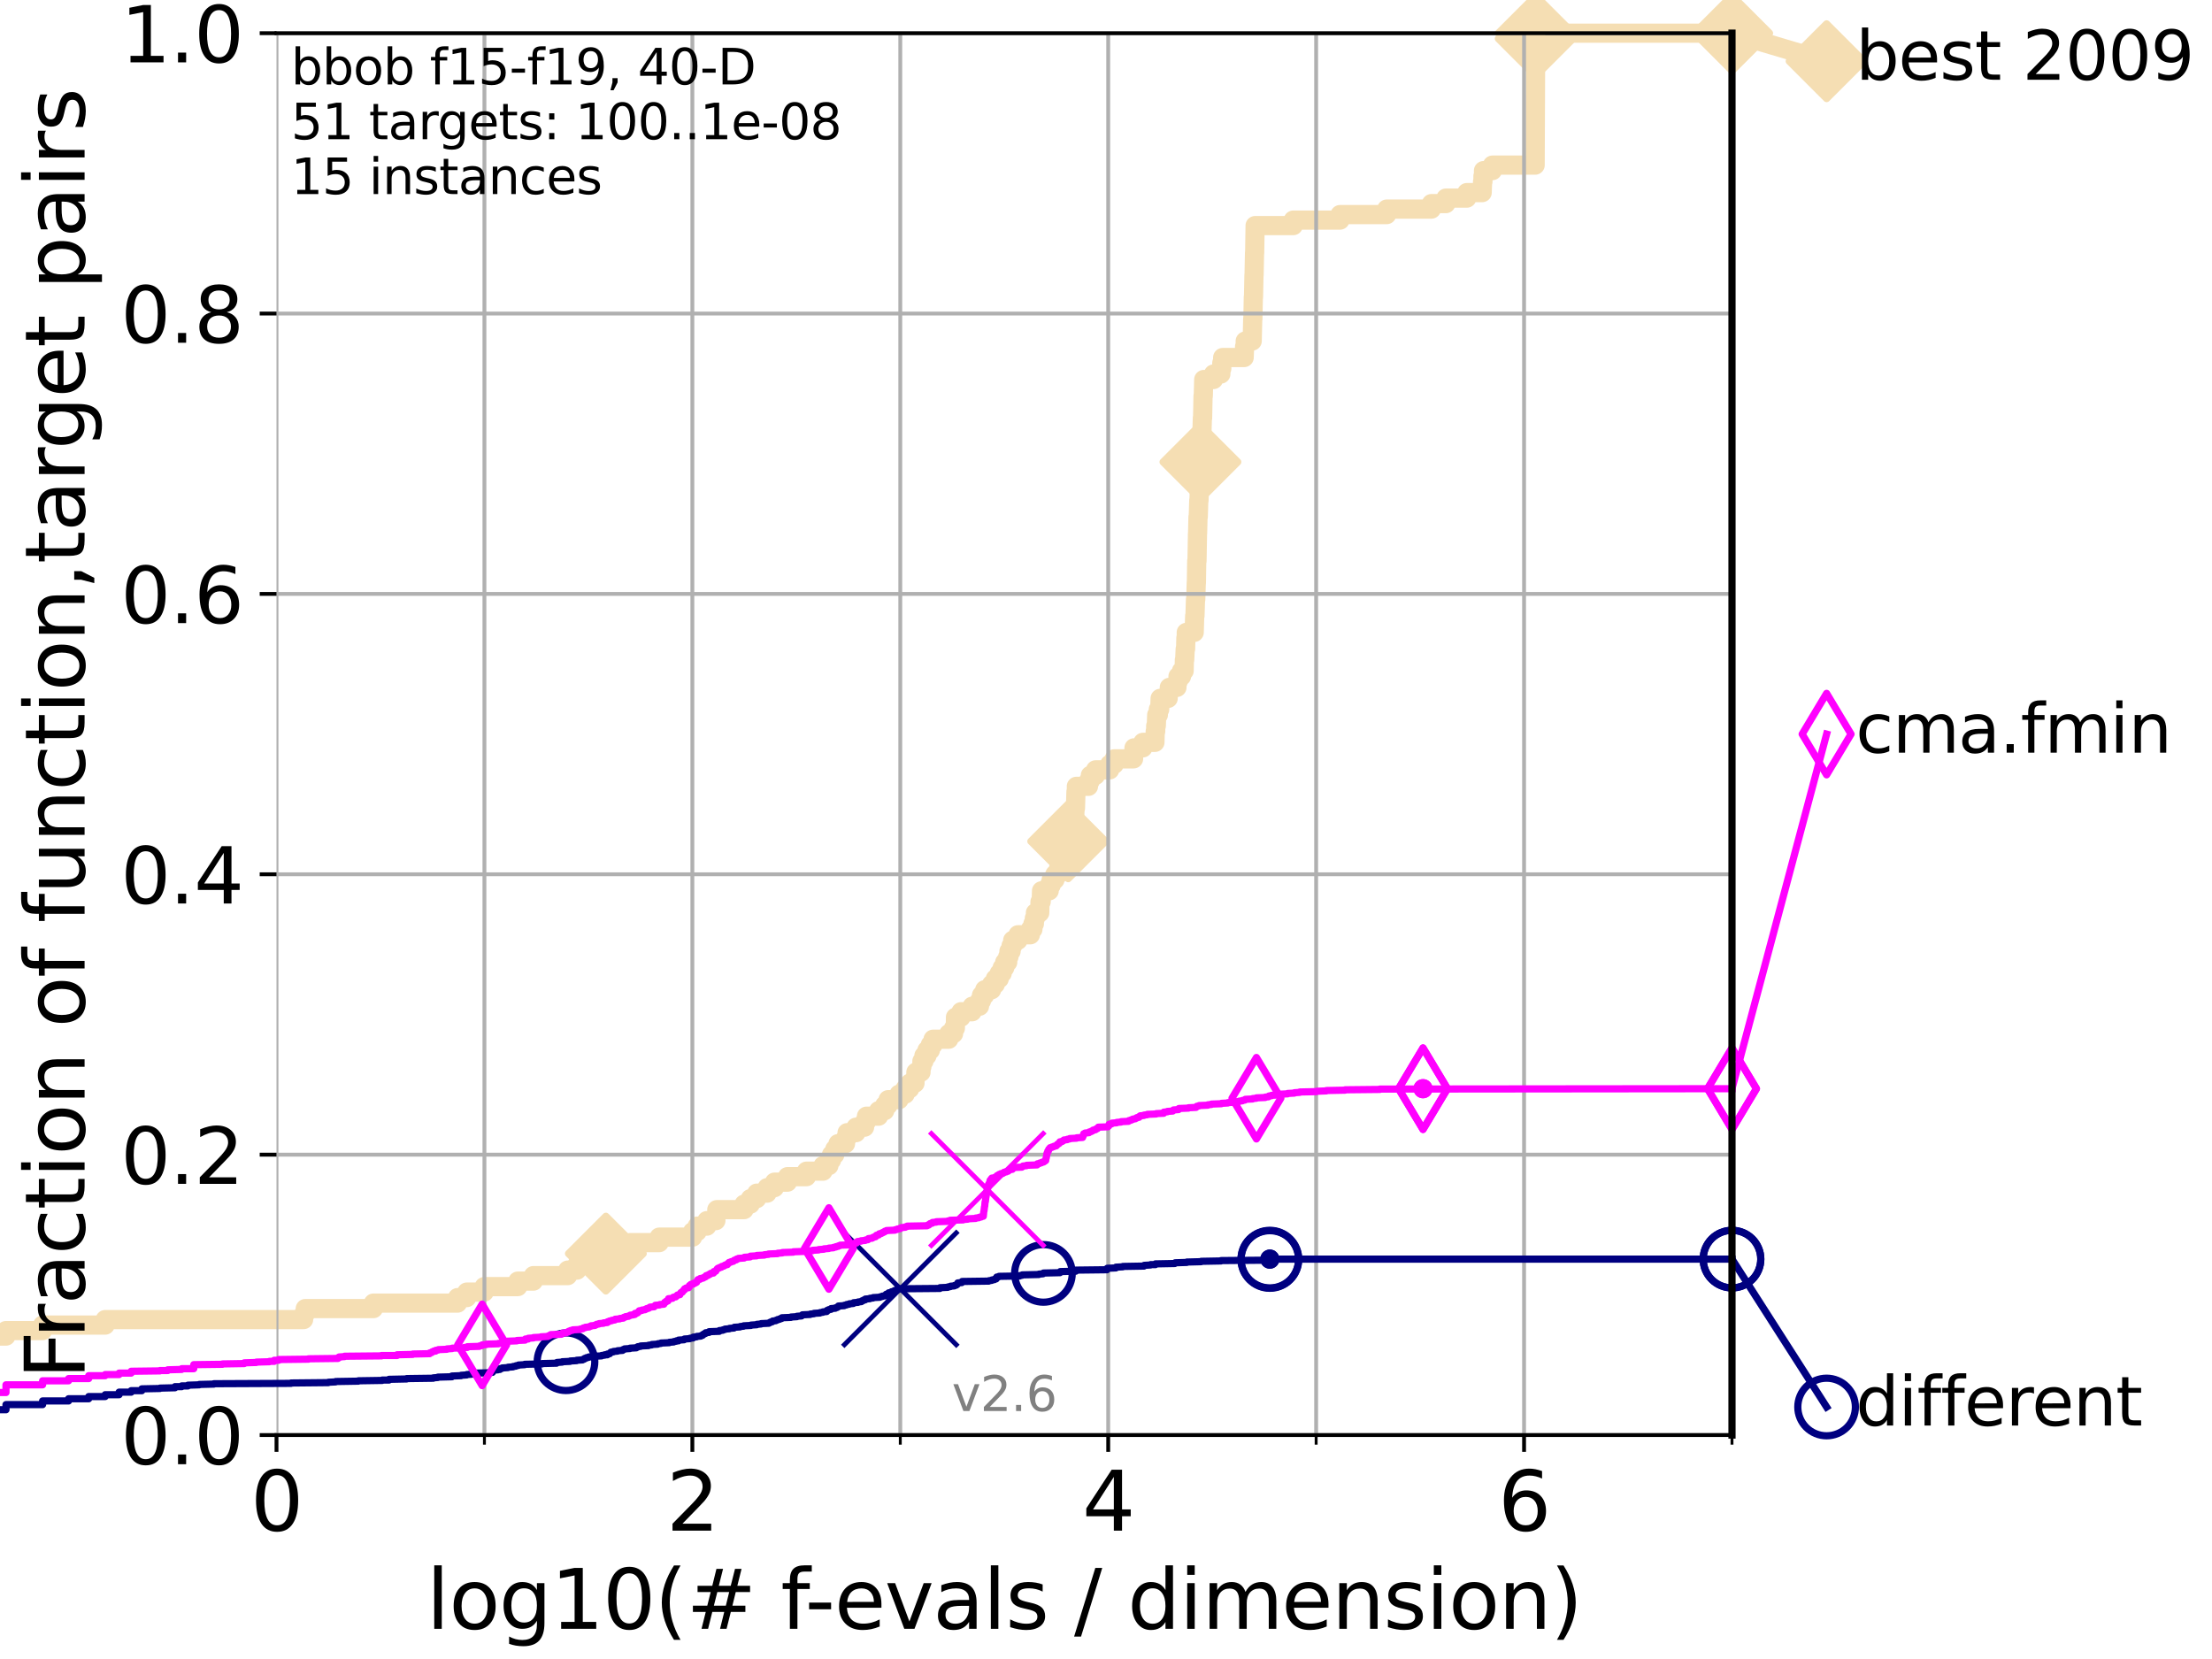<?xml version="1.0" encoding="utf-8" standalone="no"?>
<!DOCTYPE svg PUBLIC "-//W3C//DTD SVG 1.1//EN"
  "http://www.w3.org/Graphics/SVG/1.1/DTD/svg11.dtd">
<svg height="345.6pt" version="1.1" viewBox="0 0 460.8 345.6" width="460.8pt" xmlns="http://www.w3.org/2000/svg" xmlns:xlink="http://www.w3.org/1999/xlink">
 <defs>
  <style type="text/css">*{stroke-linecap:butt;stroke-linejoin:round;}</style>
 </defs>
 <g id="figure_1">
  <g id="patch_1">
   <path d="M 0 345.6 
L 460.8 345.6 
L 460.8 0 
L 0 0 
z
" style="fill:#ffffff;"/>
  </g>
  <g id="axes_1">
   <g id="patch_2">
    <path d="M 57.6 298.944 
L 360.806 298.944 
L 360.806 6.912 
L 57.6 6.912 
z
" style="fill:#ffffff;"/>
   </g>
   <g id="line2d_1">
    <path d="M -1 278.33 
L 1.246 278.33 
L 1.246 277.185 
L 8.873 277.185 
L 8.873 276.04 
L 21.912 276.04 
L 21.912 274.894 
L 63.245 274.894 
L 63.245 273.749 
L 63.591 273.749 
L 63.591 272.604 
L 77.79 272.604 
L 77.79 271.459 
L 95.314 271.459 
L 95.314 270.313 
L 97.239 270.313 
L 97.239 269.168 
L 100.868 269.168 
L 100.868 268.023 
L 107.872 268.023 
L 107.872 266.878 
L 111.117 266.878 
L 111.117 265.733 
L 118.265 265.733 
L 118.265 264.587 
L 120.2 264.587 
L 120.2 263.442 
L 125.038 263.442 
L 125.038 262.297 
L 126.213 262.297 
L 126.213 261.152 
L 131.116 261.152 
L 131.116 260.006 
L 131.248 260.006 
L 131.248 258.861 
L 137.325 258.861 
L 137.325 257.716 
L 144.277 257.716 
L 144.277 256.571 
L 145.238 256.571 
L 145.238 255.426 
L 147.248 255.426 
L 147.248 254.28 
L 149.133 254.28 
L 149.133 253.135 
L 149.324 253.135 
L 149.324 251.99 
L 155.001 251.99 
L 155.001 250.845 
L 156.312 250.845 
L 156.312 249.699 
L 157.642 249.699 
L 157.642 248.554 
L 159.8 248.554 
L 159.8 247.409 
L 161.343 247.409 
L 161.343 246.264 
L 164.044 246.264 
L 164.044 245.118 
L 168.008 245.118 
L 168.008 243.973 
L 171.447 243.973 
L 171.447 242.828 
L 172.672 242.828 
L 172.672 241.683 
L 173.216 241.683 
L 173.216 240.538 
L 173.906 240.538 
L 173.906 239.392 
L 174.572 239.392 
L 174.572 238.247 
L 176.134 238.247 
L 176.134 237.102 
L 176.464 237.102 
L 176.464 235.957 
L 178.319 235.957 
L 178.319 234.811 
L 180.108 234.811 
L 180.108 233.666 
L 180.506 233.666 
L 180.506 232.521 
L 183.024 232.521 
L 183.024 231.376 
L 184.303 231.376 
L 184.303 230.231 
L 185.006 230.231 
L 185.006 229.085 
L 187.285 229.085 
L 187.285 227.94 
L 188.555 227.94 
L 188.555 226.795 
L 189.518 226.795 
L 189.518 225.65 
L 190.607 225.65 
L 190.607 224.504 
L 190.797 224.504 
L 190.797 223.359 
L 191.866 223.359 
L 191.866 222.214 
L 192.047 222.214 
L 192.047 221.069 
L 192.466 221.069 
L 192.466 219.924 
L 193.108 219.924 
L 193.108 218.778 
L 193.81 218.778 
L 193.81 217.633 
L 194.381 217.633 
L 194.381 216.488 
L 197.646 216.488 
L 197.646 215.343 
L 198.635 215.343 
L 198.635 214.197 
L 199.02 214.197 
L 199.045 211.907 
L 200.197 211.907 
L 200.197 210.762 
L 202.516 210.762 
L 202.516 209.617 
L 204.047 209.617 
L 204.047 208.471 
L 204.467 208.471 
L 204.467 207.326 
L 205.135 207.326 
L 205.135 206.181 
L 206.574 206.181 
L 206.574 205.036 
L 207.349 205.036 
L 207.349 203.89 
L 208.161 203.89 
L 208.161 202.745 
L 208.778 202.745 
L 208.778 201.6 
L 209.304 201.6 
L 209.304 200.455 
L 209.924 200.455 
L 209.924 199.31 
L 210.179 199.31 
L 210.179 198.164 
L 210.63 198.164 
L 210.63 197.019 
L 210.967 197.019 
L 210.967 195.874 
L 212.065 195.874 
L 212.065 194.729 
L 214.646 194.729 
L 214.646 193.583 
L 215.177 193.583 
L 215.177 192.438 
L 215.478 192.438 
L 215.478 191.293 
L 215.696 191.293 
L 215.696 190.148 
L 216.598 190.148 
L 216.652 187.857 
L 216.895 187.857 
L 216.971 185.567 
L 218.568 185.567 
L 218.568 184.422 
L 218.979 184.422 
L 218.979 183.276 
L 219.759 183.276 
L 219.759 182.131 
L 220.479 182.131 
L 220.479 180.986 
L 220.925 180.986 
L 220.925 179.841 
L 221.106 179.841 
L 221.106 178.696 
L 221.343 178.696 
L 221.343 177.55 
L 222.186 177.55 
L 222.21 175.26 
L 222.529 175.26 
L 222.529 174.115 
L 223.024 174.115 
L 223.024 172.969 
L 223.149 172.969 
L 223.149 171.824 
L 223.348 171.824 
L 223.348 170.679 
L 223.859 170.679 
L 223.957 168.389 
L 224.036 168.389 
L 224.14 164.953 
L 224.227 164.953 
L 224.227 163.808 
L 226.749 163.808 
L 226.749 162.662 
L 227.139 162.662 
L 227.139 161.517 
L 228.229 161.517 
L 228.229 160.372 
L 231.167 160.372 
L 231.167 159.227 
L 232.116 159.227 
L 232.116 158.082 
L 236.144 158.082 
L 236.235 155.791 
L 238.082 155.791 
L 238.082 154.646 
L 240.593 154.646 
L 240.653 152.355 
L 240.754 152.355 
L 240.754 151.21 
L 240.878 151.21 
L 240.966 148.92 
L 241.305 148.92 
L 241.305 147.774 
L 241.588 147.774 
L 241.677 145.484 
L 243.353 145.484 
L 243.353 144.339 
L 243.588 144.339 
L 243.588 143.194 
L 245.18 143.194 
L 245.18 142.048 
L 245.401 142.048 
L 245.401 140.903 
L 246.13 140.903 
L 246.13 139.758 
L 246.676 139.758 
L 246.727 137.467 
L 246.793 137.467 
L 246.9 135.177 
L 246.98 135.177 
L 247.043 132.887 
L 247.122 132.887 
L 247.122 131.741 
L 248.773 131.741 
L 248.876 128.306 
L 248.935 128.306 
L 249.042 124.87 
L 249.097 124.87 
L 249.201 121.434 
L 249.227 121.434 
L 249.3 116.853 
L 249.359 116.853 
L 249.46 111.127 
L 249.48 111.127 
L 249.563 107.692 
L 249.618 107.692 
L 249.726 104.256 
L 249.774 104.256 
L 249.877 100.82 
L 249.932 100.82 
L 250.023 97.385 
L 250.07 97.385 
L 250.173 93.949 
L 250.227 93.949 
L 250.327 90.513 
L 250.375 90.513 
L 250.475 87.078 
L 250.523 87.078 
L 250.615 82.497 
L 250.665 82.497 
L 250.759 79.061 
L 252.795 79.061 
L 252.795 77.916 
L 254.323 77.916 
L 254.323 76.771 
L 254.519 76.771 
L 254.519 75.625 
L 254.707 75.625 
L 254.707 74.48 
L 259.182 74.48 
L 259.272 72.19 
L 259.401 72.19 
L 259.401 71.045 
L 260.854 71.045 
L 260.963 66.464 
L 260.996 66.464 
L 261.092 61.883 
L 261.127 61.883 
L 261.222 57.302 
L 261.246 57.302 
L 261.339 52.721 
L 261.367 52.721 
L 261.464 46.995 
L 269.415 46.995 
L 269.415 45.85 
L 279.15 45.85 
L 279.15 44.704 
L 288.874 44.704 
L 288.874 43.559 
L 298.187 43.559 
L 298.187 42.414 
L 301.208 42.414 
L 301.208 41.269 
L 305.566 41.269 
L 305.566 40.123 
L 308.765 40.123 
L 308.844 37.833 
L 308.925 37.833 
L 308.925 36.688 
L 309.04 36.688 
L 309.04 35.543 
L 310.897 35.543 
L 310.897 34.397 
L 319.799 34.397 
L 319.91 8.057 
L 319.914 8.057 
L 319.914 6.912 
L 360.806 6.912 
L 360.806 6.912 
" style="fill:none;stroke:#f5deb3;stroke-linecap:square;stroke-width:4;"/>
   </g>
   <g id="line2d_2">
    <defs>
     <path d="M -0 7.778 
L 7.778 0 
L 0 -7.778 
L -7.778 -0 
z
" id="m26d75c334f" style="stroke:#f5deb3;stroke-linejoin:miter;stroke-width:1.5;"/>
    </defs>
    <g>
     <use style="fill:#f5deb3;stroke:#f5deb3;stroke-linejoin:miter;stroke-width:1.5;" x="126.213" xlink:href="#m26d75c334f" y="261.152"/>
     <use style="fill:#f5deb3;stroke:#f5deb3;stroke-linejoin:miter;stroke-width:1.5;" x="222.529" xlink:href="#m26d75c334f" y="175.26"/>
     <use style="fill:#f5deb3;stroke:#f5deb3;stroke-linejoin:miter;stroke-width:1.5;" x="250.07" xlink:href="#m26d75c334f" y="96.239"/>
     <use style="fill:#f5deb3;stroke:#f5deb3;stroke-linejoin:miter;stroke-width:1.5;" x="319.914" xlink:href="#m26d75c334f" y="8.057"/>
     <use style="fill:#f5deb3;stroke:#f5deb3;stroke-linejoin:miter;stroke-width:1.5;" x="319.914" xlink:href="#m26d75c334f" y="6.912"/>
     <use style="fill:#f5deb3;stroke:#f5deb3;stroke-linejoin:miter;stroke-width:1.5;" x="360.806" xlink:href="#m26d75c334f" y="6.912"/>
    </g>
   </g>
   <g id="line2d_3">
    <path style="fill:none;stroke:#f5deb3;stroke-linecap:square;stroke-width:4;"/>
    <g/>
   </g>
   <g id="line2d_4">
    <path d="M 360.806 6.912 
L 380.515 12.753 
" style="fill:none;stroke:#f5deb3;stroke-linecap:square;stroke-width:4;"/>
    <g>
     <use style="fill:#f5deb3;stroke:#f5deb3;stroke-linejoin:miter;stroke-width:1.5;" x="360.806" xlink:href="#m26d75c334f" y="6.912"/>
     <use style="fill:#f5deb3;stroke:#f5deb3;stroke-linejoin:miter;stroke-width:1.5;" x="380.515" xlink:href="#m26d75c334f" y="12.753"/>
    </g>
   </g>
   <g id="matplotlib.axis_1">
    <g id="xtick_1">
     <g id="line2d_5">
      <path clip-path="url(#p79a9eab552)" d="M 57.6 298.944 
L 57.6 6.912 
" style="fill:none;stroke:#b0b0b0;stroke-linecap:square;stroke-width:0.8;"/>
     </g>
     <g id="line2d_6">
      <defs>
       <path d="M 0 0 
L 0 3.5 
" id="maaa3150bda" style="stroke:#000000;stroke-width:0.8;"/>
      </defs>
      <g>
       <use style="stroke:#000000;stroke-width:0.8;" x="57.6" xlink:href="#maaa3150bda" y="298.944"/>
      </g>
     </g>
     <g id="text_1">
      <!-- 0 -->
      <g transform="translate(52.192 318.861)scale(0.17 -0.17)">
       <defs>
        <path d="M 2034 4250 
Q 1547 4250 1301 3770 
Q 1056 3291 1056 2328 
Q 1056 1369 1301 889 
Q 1547 409 2034 409 
Q 2525 409 2770 889 
Q 3016 1369 3016 2328 
Q 3016 3291 2770 3770 
Q 2525 4250 2034 4250 
z
M 2034 4750 
Q 2819 4750 3233 4129 
Q 3647 3509 3647 2328 
Q 3647 1150 3233 529 
Q 2819 -91 2034 -91 
Q 1250 -91 836 529 
Q 422 1150 422 2328 
Q 422 3509 836 4129 
Q 1250 4750 2034 4750 
z
" id="DejaVuSans-30" transform="scale(0.016)"/>
       </defs>
       <use xlink:href="#DejaVuSans-30"/>
      </g>
     </g>
    </g>
    <g id="xtick_2">
     <g id="line2d_7">
      <path clip-path="url(#p79a9eab552)" d="M 144.23 298.944 
L 144.23 6.912 
" style="fill:none;stroke:#b0b0b0;stroke-linecap:square;stroke-width:0.8;"/>
     </g>
     <g id="line2d_8">
      <g>
       <use style="stroke:#000000;stroke-width:0.8;" x="144.23" xlink:href="#maaa3150bda" y="298.944"/>
      </g>
     </g>
     <g id="text_2">
      <!-- 2 -->
      <g transform="translate(138.822 318.861)scale(0.17 -0.17)">
       <defs>
        <path d="M 1228 531 
L 3431 531 
L 3431 0 
L 469 0 
L 469 531 
Q 828 903 1448 1529 
Q 2069 2156 2228 2338 
Q 2531 2678 2651 2914 
Q 2772 3150 2772 3378 
Q 2772 3750 2511 3984 
Q 2250 4219 1831 4219 
Q 1534 4219 1204 4116 
Q 875 4013 500 3803 
L 500 4441 
Q 881 4594 1212 4672 
Q 1544 4750 1819 4750 
Q 2544 4750 2975 4387 
Q 3406 4025 3406 3419 
Q 3406 3131 3298 2873 
Q 3191 2616 2906 2266 
Q 2828 2175 2409 1742 
Q 1991 1309 1228 531 
z
" id="DejaVuSans-32" transform="scale(0.016)"/>
       </defs>
       <use xlink:href="#DejaVuSans-32"/>
      </g>
     </g>
    </g>
    <g id="xtick_3">
     <g id="line2d_9">
      <path clip-path="url(#p79a9eab552)" d="M 230.861 298.944 
L 230.861 6.912 
" style="fill:none;stroke:#b0b0b0;stroke-linecap:square;stroke-width:0.8;"/>
     </g>
     <g id="line2d_10">
      <g>
       <use style="stroke:#000000;stroke-width:0.8;" x="230.861" xlink:href="#maaa3150bda" y="298.944"/>
      </g>
     </g>
     <g id="text_3">
      <!-- 4 -->
      <g transform="translate(225.453 318.861)scale(0.17 -0.17)">
       <defs>
        <path d="M 2419 4116 
L 825 1625 
L 2419 1625 
L 2419 4116 
z
M 2253 4666 
L 3047 4666 
L 3047 1625 
L 3713 1625 
L 3713 1100 
L 3047 1100 
L 3047 0 
L 2419 0 
L 2419 1100 
L 313 1100 
L 313 1709 
L 2253 4666 
z
" id="DejaVuSans-34" transform="scale(0.016)"/>
       </defs>
       <use xlink:href="#DejaVuSans-34"/>
      </g>
     </g>
    </g>
    <g id="xtick_4">
     <g id="line2d_11">
      <path clip-path="url(#p79a9eab552)" d="M 317.491 298.944 
L 317.491 6.912 
" style="fill:none;stroke:#b0b0b0;stroke-linecap:square;stroke-width:0.8;"/>
     </g>
     <g id="line2d_12">
      <g>
       <use style="stroke:#000000;stroke-width:0.8;" x="317.491" xlink:href="#maaa3150bda" y="298.944"/>
      </g>
     </g>
     <g id="text_4">
      <!-- 6 -->
      <g transform="translate(312.083 318.861)scale(0.17 -0.17)">
       <defs>
        <path d="M 2113 2584 
Q 1688 2584 1439 2293 
Q 1191 2003 1191 1497 
Q 1191 994 1439 701 
Q 1688 409 2113 409 
Q 2538 409 2786 701 
Q 3034 994 3034 1497 
Q 3034 2003 2786 2293 
Q 2538 2584 2113 2584 
z
M 3366 4563 
L 3366 3988 
Q 3128 4100 2886 4159 
Q 2644 4219 2406 4219 
Q 1781 4219 1451 3797 
Q 1122 3375 1075 2522 
Q 1259 2794 1537 2939 
Q 1816 3084 2150 3084 
Q 2853 3084 3261 2657 
Q 3669 2231 3669 1497 
Q 3669 778 3244 343 
Q 2819 -91 2113 -91 
Q 1303 -91 875 529 
Q 447 1150 447 2328 
Q 447 3434 972 4092 
Q 1497 4750 2381 4750 
Q 2619 4750 2861 4703 
Q 3103 4656 3366 4563 
z
" id="DejaVuSans-36" transform="scale(0.016)"/>
       </defs>
       <use xlink:href="#DejaVuSans-36"/>
      </g>
     </g>
    </g>
    <g id="xtick_5">
     <g id="line2d_13">
      <path clip-path="url(#p79a9eab552)" d="M 100.915 298.944 
L 100.915 6.912 
" style="fill:none;stroke:#b0b0b0;stroke-linecap:square;stroke-width:0.8;"/>
     </g>
     <g id="line2d_14">
      <defs>
       <path d="M 0 0 
L 0 2 
" id="mc51fa78cc6" style="stroke:#000000;stroke-width:0.6;"/>
      </defs>
      <g>
       <use style="stroke:#000000;stroke-width:0.6;" x="100.915" xlink:href="#mc51fa78cc6" y="298.944"/>
      </g>
     </g>
    </g>
    <g id="xtick_6">
     <g id="line2d_15">
      <path clip-path="url(#p79a9eab552)" d="M 187.546 298.944 
L 187.546 6.912 
" style="fill:none;stroke:#b0b0b0;stroke-linecap:square;stroke-width:0.8;"/>
     </g>
     <g id="line2d_16">
      <g>
       <use style="stroke:#000000;stroke-width:0.6;" x="187.546" xlink:href="#mc51fa78cc6" y="298.944"/>
      </g>
     </g>
    </g>
    <g id="xtick_7">
     <g id="line2d_17">
      <path clip-path="url(#p79a9eab552)" d="M 274.176 298.944 
L 274.176 6.912 
" style="fill:none;stroke:#b0b0b0;stroke-linecap:square;stroke-width:0.8;"/>
     </g>
     <g id="line2d_18">
      <g>
       <use style="stroke:#000000;stroke-width:0.6;" x="274.176" xlink:href="#mc51fa78cc6" y="298.944"/>
      </g>
     </g>
    </g>
    <g id="xtick_8">
     <g id="line2d_19">
      <path clip-path="url(#p79a9eab552)" d="M 360.806 298.944 
L 360.806 6.912 
" style="fill:none;stroke:#b0b0b0;stroke-linecap:square;stroke-width:0.8;"/>
     </g>
     <g id="line2d_20">
      <g>
       <use style="stroke:#000000;stroke-width:0.6;" x="360.806" xlink:href="#mc51fa78cc6" y="298.944"/>
      </g>
     </g>
    </g>
    <g id="text_5">
     <!-- log10(# f-evals / dimension) -->
     <g transform="translate(88.823 339.314)scale(0.17 -0.17)">
      <defs>
       <path d="M 603 4863 
L 1178 4863 
L 1178 0 
L 603 0 
L 603 4863 
z
" id="DejaVuSans-6c" transform="scale(0.016)"/>
       <path d="M 1959 3097 
Q 1497 3097 1228 2736 
Q 959 2375 959 1747 
Q 959 1119 1226 758 
Q 1494 397 1959 397 
Q 2419 397 2687 759 
Q 2956 1122 2956 1747 
Q 2956 2369 2687 2733 
Q 2419 3097 1959 3097 
z
M 1959 3584 
Q 2709 3584 3137 3096 
Q 3566 2609 3566 1747 
Q 3566 888 3137 398 
Q 2709 -91 1959 -91 
Q 1206 -91 779 398 
Q 353 888 353 1747 
Q 353 2609 779 3096 
Q 1206 3584 1959 3584 
z
" id="DejaVuSans-6f" transform="scale(0.016)"/>
       <path d="M 2906 1791 
Q 2906 2416 2648 2759 
Q 2391 3103 1925 3103 
Q 1463 3103 1205 2759 
Q 947 2416 947 1791 
Q 947 1169 1205 825 
Q 1463 481 1925 481 
Q 2391 481 2648 825 
Q 2906 1169 2906 1791 
z
M 3481 434 
Q 3481 -459 3084 -895 
Q 2688 -1331 1869 -1331 
Q 1566 -1331 1297 -1286 
Q 1028 -1241 775 -1147 
L 775 -588 
Q 1028 -725 1275 -790 
Q 1522 -856 1778 -856 
Q 2344 -856 2625 -561 
Q 2906 -266 2906 331 
L 2906 616 
Q 2728 306 2450 153 
Q 2172 0 1784 0 
Q 1141 0 747 490 
Q 353 981 353 1791 
Q 353 2603 747 3093 
Q 1141 3584 1784 3584 
Q 2172 3584 2450 3431 
Q 2728 3278 2906 2969 
L 2906 3500 
L 3481 3500 
L 3481 434 
z
" id="DejaVuSans-67" transform="scale(0.016)"/>
       <path d="M 794 531 
L 1825 531 
L 1825 4091 
L 703 3866 
L 703 4441 
L 1819 4666 
L 2450 4666 
L 2450 531 
L 3481 531 
L 3481 0 
L 794 0 
L 794 531 
z
" id="DejaVuSans-31" transform="scale(0.016)"/>
       <path d="M 1984 4856 
Q 1566 4138 1362 3434 
Q 1159 2731 1159 2009 
Q 1159 1288 1364 580 
Q 1569 -128 1984 -844 
L 1484 -844 
Q 1016 -109 783 600 
Q 550 1309 550 2009 
Q 550 2706 781 3412 
Q 1013 4119 1484 4856 
L 1984 4856 
z
" id="DejaVuSans-28" transform="scale(0.016)"/>
       <path d="M 3272 2816 
L 2363 2816 
L 2100 1772 
L 3016 1772 
L 3272 2816 
z
M 2803 4594 
L 2478 3297 
L 3391 3297 
L 3719 4594 
L 4219 4594 
L 3897 3297 
L 4872 3297 
L 4872 2816 
L 3775 2816 
L 3519 1772 
L 4513 1772 
L 4513 1294 
L 3397 1294 
L 3072 0 
L 2572 0 
L 2894 1294 
L 1978 1294 
L 1656 0 
L 1153 0 
L 1478 1294 
L 494 1294 
L 494 1772 
L 1594 1772 
L 1856 2816 
L 850 2816 
L 850 3297 
L 1978 3297 
L 2297 4594 
L 2803 4594 
z
" id="DejaVuSans-23" transform="scale(0.016)"/>
       <path id="DejaVuSans-20" transform="scale(0.016)"/>
       <path d="M 2375 4863 
L 2375 4384 
L 1825 4384 
Q 1516 4384 1395 4259 
Q 1275 4134 1275 3809 
L 1275 3500 
L 2222 3500 
L 2222 3053 
L 1275 3053 
L 1275 0 
L 697 0 
L 697 3053 
L 147 3053 
L 147 3500 
L 697 3500 
L 697 3744 
Q 697 4328 969 4595 
Q 1241 4863 1831 4863 
L 2375 4863 
z
" id="DejaVuSans-66" transform="scale(0.016)"/>
       <path d="M 313 2009 
L 1997 2009 
L 1997 1497 
L 313 1497 
L 313 2009 
z
" id="DejaVuSans-2d" transform="scale(0.016)"/>
       <path d="M 3597 1894 
L 3597 1613 
L 953 1613 
Q 991 1019 1311 708 
Q 1631 397 2203 397 
Q 2534 397 2845 478 
Q 3156 559 3463 722 
L 3463 178 
Q 3153 47 2828 -22 
Q 2503 -91 2169 -91 
Q 1331 -91 842 396 
Q 353 884 353 1716 
Q 353 2575 817 3079 
Q 1281 3584 2069 3584 
Q 2775 3584 3186 3129 
Q 3597 2675 3597 1894 
z
M 3022 2063 
Q 3016 2534 2758 2815 
Q 2500 3097 2075 3097 
Q 1594 3097 1305 2825 
Q 1016 2553 972 2059 
L 3022 2063 
z
" id="DejaVuSans-65" transform="scale(0.016)"/>
       <path d="M 191 3500 
L 800 3500 
L 1894 563 
L 2988 3500 
L 3597 3500 
L 2284 0 
L 1503 0 
L 191 3500 
z
" id="DejaVuSans-76" transform="scale(0.016)"/>
       <path d="M 2194 1759 
Q 1497 1759 1228 1600 
Q 959 1441 959 1056 
Q 959 750 1161 570 
Q 1363 391 1709 391 
Q 2188 391 2477 730 
Q 2766 1069 2766 1631 
L 2766 1759 
L 2194 1759 
z
M 3341 1997 
L 3341 0 
L 2766 0 
L 2766 531 
Q 2569 213 2275 61 
Q 1981 -91 1556 -91 
Q 1019 -91 701 211 
Q 384 513 384 1019 
Q 384 1609 779 1909 
Q 1175 2209 1959 2209 
L 2766 2209 
L 2766 2266 
Q 2766 2663 2505 2880 
Q 2244 3097 1772 3097 
Q 1472 3097 1187 3025 
Q 903 2953 641 2809 
L 641 3341 
Q 956 3463 1253 3523 
Q 1550 3584 1831 3584 
Q 2591 3584 2966 3190 
Q 3341 2797 3341 1997 
z
" id="DejaVuSans-61" transform="scale(0.016)"/>
       <path d="M 2834 3397 
L 2834 2853 
Q 2591 2978 2328 3040 
Q 2066 3103 1784 3103 
Q 1356 3103 1142 2972 
Q 928 2841 928 2578 
Q 928 2378 1081 2264 
Q 1234 2150 1697 2047 
L 1894 2003 
Q 2506 1872 2764 1633 
Q 3022 1394 3022 966 
Q 3022 478 2636 193 
Q 2250 -91 1575 -91 
Q 1294 -91 989 -36 
Q 684 19 347 128 
L 347 722 
Q 666 556 975 473 
Q 1284 391 1588 391 
Q 1994 391 2212 530 
Q 2431 669 2431 922 
Q 2431 1156 2273 1281 
Q 2116 1406 1581 1522 
L 1381 1569 
Q 847 1681 609 1914 
Q 372 2147 372 2553 
Q 372 3047 722 3315 
Q 1072 3584 1716 3584 
Q 2034 3584 2315 3537 
Q 2597 3491 2834 3397 
z
" id="DejaVuSans-73" transform="scale(0.016)"/>
       <path d="M 1625 4666 
L 2156 4666 
L 531 -594 
L 0 -594 
L 1625 4666 
z
" id="DejaVuSans-2f" transform="scale(0.016)"/>
       <path d="M 2906 2969 
L 2906 4863 
L 3481 4863 
L 3481 0 
L 2906 0 
L 2906 525 
Q 2725 213 2448 61 
Q 2172 -91 1784 -91 
Q 1150 -91 751 415 
Q 353 922 353 1747 
Q 353 2572 751 3078 
Q 1150 3584 1784 3584 
Q 2172 3584 2448 3432 
Q 2725 3281 2906 2969 
z
M 947 1747 
Q 947 1113 1208 752 
Q 1469 391 1925 391 
Q 2381 391 2643 752 
Q 2906 1113 2906 1747 
Q 2906 2381 2643 2742 
Q 2381 3103 1925 3103 
Q 1469 3103 1208 2742 
Q 947 2381 947 1747 
z
" id="DejaVuSans-64" transform="scale(0.016)"/>
       <path d="M 603 3500 
L 1178 3500 
L 1178 0 
L 603 0 
L 603 3500 
z
M 603 4863 
L 1178 4863 
L 1178 4134 
L 603 4134 
L 603 4863 
z
" id="DejaVuSans-69" transform="scale(0.016)"/>
       <path d="M 3328 2828 
Q 3544 3216 3844 3400 
Q 4144 3584 4550 3584 
Q 5097 3584 5394 3201 
Q 5691 2819 5691 2113 
L 5691 0 
L 5113 0 
L 5113 2094 
Q 5113 2597 4934 2840 
Q 4756 3084 4391 3084 
Q 3944 3084 3684 2787 
Q 3425 2491 3425 1978 
L 3425 0 
L 2847 0 
L 2847 2094 
Q 2847 2600 2669 2842 
Q 2491 3084 2119 3084 
Q 1678 3084 1418 2786 
Q 1159 2488 1159 1978 
L 1159 0 
L 581 0 
L 581 3500 
L 1159 3500 
L 1159 2956 
Q 1356 3278 1631 3431 
Q 1906 3584 2284 3584 
Q 2666 3584 2933 3390 
Q 3200 3197 3328 2828 
z
" id="DejaVuSans-6d" transform="scale(0.016)"/>
       <path d="M 3513 2113 
L 3513 0 
L 2938 0 
L 2938 2094 
Q 2938 2591 2744 2837 
Q 2550 3084 2163 3084 
Q 1697 3084 1428 2787 
Q 1159 2491 1159 1978 
L 1159 0 
L 581 0 
L 581 3500 
L 1159 3500 
L 1159 2956 
Q 1366 3272 1645 3428 
Q 1925 3584 2291 3584 
Q 2894 3584 3203 3211 
Q 3513 2838 3513 2113 
z
" id="DejaVuSans-6e" transform="scale(0.016)"/>
       <path d="M 513 4856 
L 1013 4856 
Q 1481 4119 1714 3412 
Q 1947 2706 1947 2009 
Q 1947 1309 1714 600 
Q 1481 -109 1013 -844 
L 513 -844 
Q 928 -128 1133 580 
Q 1338 1288 1338 2009 
Q 1338 2731 1133 3434 
Q 928 4138 513 4856 
z
" id="DejaVuSans-29" transform="scale(0.016)"/>
      </defs>
      <use xlink:href="#DejaVuSans-6c"/>
      <use x="27.783" xlink:href="#DejaVuSans-6f"/>
      <use x="88.965" xlink:href="#DejaVuSans-67"/>
      <use x="152.441" xlink:href="#DejaVuSans-31"/>
      <use x="216.064" xlink:href="#DejaVuSans-30"/>
      <use x="279.688" xlink:href="#DejaVuSans-28"/>
      <use x="318.701" xlink:href="#DejaVuSans-23"/>
      <use x="402.49" xlink:href="#DejaVuSans-20"/>
      <use x="434.277" xlink:href="#DejaVuSans-66"/>
      <use x="463.982" xlink:href="#DejaVuSans-2d"/>
      <use x="500.066" xlink:href="#DejaVuSans-65"/>
      <use x="561.59" xlink:href="#DejaVuSans-76"/>
      <use x="620.77" xlink:href="#DejaVuSans-61"/>
      <use x="682.049" xlink:href="#DejaVuSans-6c"/>
      <use x="709.832" xlink:href="#DejaVuSans-73"/>
      <use x="761.932" xlink:href="#DejaVuSans-20"/>
      <use x="793.719" xlink:href="#DejaVuSans-2f"/>
      <use x="827.41" xlink:href="#DejaVuSans-20"/>
      <use x="859.197" xlink:href="#DejaVuSans-64"/>
      <use x="922.674" xlink:href="#DejaVuSans-69"/>
      <use x="950.457" xlink:href="#DejaVuSans-6d"/>
      <use x="1047.869" xlink:href="#DejaVuSans-65"/>
      <use x="1109.393" xlink:href="#DejaVuSans-6e"/>
      <use x="1172.771" xlink:href="#DejaVuSans-73"/>
      <use x="1224.871" xlink:href="#DejaVuSans-69"/>
      <use x="1252.654" xlink:href="#DejaVuSans-6f"/>
      <use x="1313.836" xlink:href="#DejaVuSans-6e"/>
      <use x="1377.215" xlink:href="#DejaVuSans-29"/>
     </g>
    </g>
   </g>
   <g id="matplotlib.axis_2">
    <g id="ytick_1">
     <g id="line2d_21">
      <path clip-path="url(#p79a9eab552)" d="M 57.6 298.944 
L 360.806 298.944 
" style="fill:none;stroke:#b0b0b0;stroke-linecap:square;stroke-width:0.8;"/>
     </g>
     <g id="line2d_22">
      <defs>
       <path d="M 0 0 
L -3.5 0 
" id="m4451515daf" style="stroke:#000000;stroke-width:0.8;"/>
      </defs>
      <g>
       <use style="stroke:#000000;stroke-width:0.8;" x="57.6" xlink:href="#m4451515daf" y="298.944"/>
      </g>
     </g>
     <g id="text_6">
      <!-- 0.0 -->
      <g transform="translate(25.155 305.023)scale(0.16 -0.16)">
       <defs>
        <path d="M 684 794 
L 1344 794 
L 1344 0 
L 684 0 
L 684 794 
z
" id="DejaVuSans-2e" transform="scale(0.016)"/>
       </defs>
       <use xlink:href="#DejaVuSans-30"/>
       <use x="63.623" xlink:href="#DejaVuSans-2e"/>
       <use x="95.41" xlink:href="#DejaVuSans-30"/>
      </g>
     </g>
    </g>
    <g id="ytick_2">
     <g id="line2d_23">
      <path clip-path="url(#p79a9eab552)" d="M 57.6 240.538 
L 360.806 240.538 
" style="fill:none;stroke:#b0b0b0;stroke-linecap:square;stroke-width:0.8;"/>
     </g>
     <g id="line2d_24">
      <g>
       <use style="stroke:#000000;stroke-width:0.8;" x="57.6" xlink:href="#m4451515daf" y="240.538"/>
      </g>
     </g>
     <g id="text_7">
      <!-- 0.2 -->
      <g transform="translate(25.155 246.616)scale(0.16 -0.16)">
       <use xlink:href="#DejaVuSans-30"/>
       <use x="63.623" xlink:href="#DejaVuSans-2e"/>
       <use x="95.41" xlink:href="#DejaVuSans-32"/>
      </g>
     </g>
    </g>
    <g id="ytick_3">
     <g id="line2d_25">
      <path clip-path="url(#p79a9eab552)" d="M 57.6 182.131 
L 360.806 182.131 
" style="fill:none;stroke:#b0b0b0;stroke-linecap:square;stroke-width:0.8;"/>
     </g>
     <g id="line2d_26">
      <g>
       <use style="stroke:#000000;stroke-width:0.8;" x="57.6" xlink:href="#m4451515daf" y="182.131"/>
      </g>
     </g>
     <g id="text_8">
      <!-- 0.4 -->
      <g transform="translate(25.155 188.21)scale(0.16 -0.16)">
       <use xlink:href="#DejaVuSans-30"/>
       <use x="63.623" xlink:href="#DejaVuSans-2e"/>
       <use x="95.41" xlink:href="#DejaVuSans-34"/>
      </g>
     </g>
    </g>
    <g id="ytick_4">
     <g id="line2d_27">
      <path clip-path="url(#p79a9eab552)" d="M 57.6 123.725 
L 360.806 123.725 
" style="fill:none;stroke:#b0b0b0;stroke-linecap:square;stroke-width:0.8;"/>
     </g>
     <g id="line2d_28">
      <g>
       <use style="stroke:#000000;stroke-width:0.8;" x="57.6" xlink:href="#m4451515daf" y="123.725"/>
      </g>
     </g>
     <g id="text_9">
      <!-- 0.6 -->
      <g transform="translate(25.155 129.804)scale(0.16 -0.16)">
       <use xlink:href="#DejaVuSans-30"/>
       <use x="63.623" xlink:href="#DejaVuSans-2e"/>
       <use x="95.41" xlink:href="#DejaVuSans-36"/>
      </g>
     </g>
    </g>
    <g id="ytick_5">
     <g id="line2d_29">
      <path clip-path="url(#p79a9eab552)" d="M 57.6 65.318 
L 360.806 65.318 
" style="fill:none;stroke:#b0b0b0;stroke-linecap:square;stroke-width:0.8;"/>
     </g>
     <g id="line2d_30">
      <g>
       <use style="stroke:#000000;stroke-width:0.8;" x="57.6" xlink:href="#m4451515daf" y="65.318"/>
      </g>
     </g>
     <g id="text_10">
      <!-- 0.8 -->
      <g transform="translate(25.155 71.397)scale(0.16 -0.16)">
       <defs>
        <path d="M 2034 2216 
Q 1584 2216 1326 1975 
Q 1069 1734 1069 1313 
Q 1069 891 1326 650 
Q 1584 409 2034 409 
Q 2484 409 2743 651 
Q 3003 894 3003 1313 
Q 3003 1734 2745 1975 
Q 2488 2216 2034 2216 
z
M 1403 2484 
Q 997 2584 770 2862 
Q 544 3141 544 3541 
Q 544 4100 942 4425 
Q 1341 4750 2034 4750 
Q 2731 4750 3128 4425 
Q 3525 4100 3525 3541 
Q 3525 3141 3298 2862 
Q 3072 2584 2669 2484 
Q 3125 2378 3379 2068 
Q 3634 1759 3634 1313 
Q 3634 634 3220 271 
Q 2806 -91 2034 -91 
Q 1263 -91 848 271 
Q 434 634 434 1313 
Q 434 1759 690 2068 
Q 947 2378 1403 2484 
z
M 1172 3481 
Q 1172 3119 1398 2916 
Q 1625 2713 2034 2713 
Q 2441 2713 2670 2916 
Q 2900 3119 2900 3481 
Q 2900 3844 2670 4047 
Q 2441 4250 2034 4250 
Q 1625 4250 1398 4047 
Q 1172 3844 1172 3481 
z
" id="DejaVuSans-38" transform="scale(0.016)"/>
       </defs>
       <use xlink:href="#DejaVuSans-30"/>
       <use x="63.623" xlink:href="#DejaVuSans-2e"/>
       <use x="95.41" xlink:href="#DejaVuSans-38"/>
      </g>
     </g>
    </g>
    <g id="ytick_6">
     <g id="line2d_31">
      <path clip-path="url(#p79a9eab552)" d="M 57.6 6.912 
L 360.806 6.912 
" style="fill:none;stroke:#b0b0b0;stroke-linecap:square;stroke-width:0.8;"/>
     </g>
     <g id="line2d_32">
      <g>
       <use style="stroke:#000000;stroke-width:0.8;" x="57.6" xlink:href="#m4451515daf" y="6.912"/>
      </g>
     </g>
     <g id="text_11">
      <!-- 1.0 -->
      <g transform="translate(25.155 12.991)scale(0.16 -0.16)">
       <use xlink:href="#DejaVuSans-31"/>
       <use x="63.623" xlink:href="#DejaVuSans-2e"/>
       <use x="95.41" xlink:href="#DejaVuSans-30"/>
      </g>
     </g>
    </g>
    <g id="text_12">
     <!-- Fraction of function,target pairs -->
     <g transform="translate(17.62 287.313)rotate(-90)scale(0.17 -0.17)">
      <defs>
       <path d="M 628 4666 
L 3309 4666 
L 3309 4134 
L 1259 4134 
L 1259 2759 
L 3109 2759 
L 3109 2228 
L 1259 2228 
L 1259 0 
L 628 0 
L 628 4666 
z
" id="DejaVuSans-46" transform="scale(0.016)"/>
       <path d="M 2631 2963 
Q 2534 3019 2420 3045 
Q 2306 3072 2169 3072 
Q 1681 3072 1420 2755 
Q 1159 2438 1159 1844 
L 1159 0 
L 581 0 
L 581 3500 
L 1159 3500 
L 1159 2956 
Q 1341 3275 1631 3429 
Q 1922 3584 2338 3584 
Q 2397 3584 2469 3576 
Q 2541 3569 2628 3553 
L 2631 2963 
z
" id="DejaVuSans-72" transform="scale(0.016)"/>
       <path d="M 3122 3366 
L 3122 2828 
Q 2878 2963 2633 3030 
Q 2388 3097 2138 3097 
Q 1578 3097 1268 2742 
Q 959 2388 959 1747 
Q 959 1106 1268 751 
Q 1578 397 2138 397 
Q 2388 397 2633 464 
Q 2878 531 3122 666 
L 3122 134 
Q 2881 22 2623 -34 
Q 2366 -91 2075 -91 
Q 1284 -91 818 406 
Q 353 903 353 1747 
Q 353 2603 823 3093 
Q 1294 3584 2113 3584 
Q 2378 3584 2631 3529 
Q 2884 3475 3122 3366 
z
" id="DejaVuSans-63" transform="scale(0.016)"/>
       <path d="M 1172 4494 
L 1172 3500 
L 2356 3500 
L 2356 3053 
L 1172 3053 
L 1172 1153 
Q 1172 725 1289 603 
Q 1406 481 1766 481 
L 2356 481 
L 2356 0 
L 1766 0 
Q 1100 0 847 248 
Q 594 497 594 1153 
L 594 3053 
L 172 3053 
L 172 3500 
L 594 3500 
L 594 4494 
L 1172 4494 
z
" id="DejaVuSans-74" transform="scale(0.016)"/>
       <path d="M 544 1381 
L 544 3500 
L 1119 3500 
L 1119 1403 
Q 1119 906 1312 657 
Q 1506 409 1894 409 
Q 2359 409 2629 706 
Q 2900 1003 2900 1516 
L 2900 3500 
L 3475 3500 
L 3475 0 
L 2900 0 
L 2900 538 
Q 2691 219 2414 64 
Q 2138 -91 1772 -91 
Q 1169 -91 856 284 
Q 544 659 544 1381 
z
M 1991 3584 
L 1991 3584 
z
" id="DejaVuSans-75" transform="scale(0.016)"/>
       <path d="M 750 794 
L 1409 794 
L 1409 256 
L 897 -744 
L 494 -744 
L 750 256 
L 750 794 
z
" id="DejaVuSans-2c" transform="scale(0.016)"/>
       <path d="M 1159 525 
L 1159 -1331 
L 581 -1331 
L 581 3500 
L 1159 3500 
L 1159 2969 
Q 1341 3281 1617 3432 
Q 1894 3584 2278 3584 
Q 2916 3584 3314 3078 
Q 3713 2572 3713 1747 
Q 3713 922 3314 415 
Q 2916 -91 2278 -91 
Q 1894 -91 1617 61 
Q 1341 213 1159 525 
z
M 3116 1747 
Q 3116 2381 2855 2742 
Q 2594 3103 2138 3103 
Q 1681 3103 1420 2742 
Q 1159 2381 1159 1747 
Q 1159 1113 1420 752 
Q 1681 391 2138 391 
Q 2594 391 2855 752 
Q 3116 1113 3116 1747 
z
" id="DejaVuSans-70" transform="scale(0.016)"/>
      </defs>
      <use xlink:href="#DejaVuSans-46"/>
      <use x="50.27" xlink:href="#DejaVuSans-72"/>
      <use x="91.383" xlink:href="#DejaVuSans-61"/>
      <use x="152.662" xlink:href="#DejaVuSans-63"/>
      <use x="207.643" xlink:href="#DejaVuSans-74"/>
      <use x="246.852" xlink:href="#DejaVuSans-69"/>
      <use x="274.635" xlink:href="#DejaVuSans-6f"/>
      <use x="335.816" xlink:href="#DejaVuSans-6e"/>
      <use x="399.195" xlink:href="#DejaVuSans-20"/>
      <use x="430.982" xlink:href="#DejaVuSans-6f"/>
      <use x="492.164" xlink:href="#DejaVuSans-66"/>
      <use x="527.369" xlink:href="#DejaVuSans-20"/>
      <use x="559.156" xlink:href="#DejaVuSans-66"/>
      <use x="594.361" xlink:href="#DejaVuSans-75"/>
      <use x="657.74" xlink:href="#DejaVuSans-6e"/>
      <use x="721.119" xlink:href="#DejaVuSans-63"/>
      <use x="776.1" xlink:href="#DejaVuSans-74"/>
      <use x="815.309" xlink:href="#DejaVuSans-69"/>
      <use x="843.092" xlink:href="#DejaVuSans-6f"/>
      <use x="904.273" xlink:href="#DejaVuSans-6e"/>
      <use x="967.652" xlink:href="#DejaVuSans-2c"/>
      <use x="999.439" xlink:href="#DejaVuSans-74"/>
      <use x="1038.648" xlink:href="#DejaVuSans-61"/>
      <use x="1099.928" xlink:href="#DejaVuSans-72"/>
      <use x="1139.291" xlink:href="#DejaVuSans-67"/>
      <use x="1202.768" xlink:href="#DejaVuSans-65"/>
      <use x="1264.291" xlink:href="#DejaVuSans-74"/>
      <use x="1303.5" xlink:href="#DejaVuSans-20"/>
      <use x="1335.287" xlink:href="#DejaVuSans-70"/>
      <use x="1398.764" xlink:href="#DejaVuSans-61"/>
      <use x="1460.043" xlink:href="#DejaVuSans-69"/>
      <use x="1487.826" xlink:href="#DejaVuSans-72"/>
      <use x="1528.939" xlink:href="#DejaVuSans-73"/>
     </g>
    </g>
   </g>
   <g id="line2d_33">
    <defs>
     <path d="M 0 1.5 
C 0.398 1.5 0.779 1.342 1.061 1.061 
C 1.342 0.779 1.5 0.398 1.5 0 
C 1.5 -0.398 1.342 -0.779 1.061 -1.061 
C 0.779 -1.342 0.398 -1.5 0 -1.5 
C -0.398 -1.5 -0.779 -1.342 -1.061 -1.061 
C -1.342 -0.779 -1.5 -0.398 -1.5 0 
C -1.5 0.398 -1.342 0.779 -1.061 1.061 
C -0.779 1.342 -0.398 1.5 0 1.5 
z
" id="ma434762907" style="stroke:#f5deb3;"/>
    </defs>
    <g>
     <use style="fill:#f5deb3;stroke:#f5deb3;" x="319.914" xlink:href="#ma434762907" y="6.912"/>
     <use style="fill:#f5deb3;stroke:#f5deb3;" x="319.914" xlink:href="#ma434762907" y="6.912"/>
    </g>
   </g>
   <g id="line2d_34">
    <defs>
     <path d="M 0 1.5 
C 0.398 1.5 0.779 1.342 1.061 1.061 
C 1.342 0.779 1.5 0.398 1.5 0 
C 1.5 -0.398 1.342 -0.779 1.061 -1.061 
C 0.779 -1.342 0.398 -1.5 0 -1.5 
C -0.398 -1.5 -0.779 -1.342 -1.061 -1.061 
C -1.342 -0.779 -1.5 -0.398 -1.5 0 
C -1.5 0.398 -1.342 0.779 -1.061 1.061 
C -0.779 1.342 -0.398 1.5 0 1.5 
z
" id="m6762ccf14e" style="stroke:#000080;"/>
    </defs>
    <g>
     <use style="fill:#000080;stroke:#000080;" x="264.532" xlink:href="#m6762ccf14e" y="262.297"/>
     <use style="fill:#000080;stroke:#000080;" x="264.532" xlink:href="#m6762ccf14e" y="262.297"/>
    </g>
   </g>
   <g id="line2d_35">
    <path d="M -1 293.676 
L 1.246 293.676 
L 1.246 292.607 
L 8.873 292.607 
L 8.873 291.844 
L 14.285 291.844 
L 14.285 291.386 
L 18.482 291.386 
L 18.482 290.927 
L 21.912 290.927 
L 21.912 290.546 
L 24.812 290.546 
L 24.812 290.011 
L 27.324 290.011 
L 27.324 289.706 
L 29.54 289.706 
L 29.54 289.324 
L 33.315 289.248 
L 33.315 289.171 
L 36.457 289.095 
L 36.457 288.866 
L 37.851 288.866 
L 37.851 288.713 
L 39.149 288.713 
L 39.149 288.561 
L 41.504 288.484 
L 41.504 288.408 
L 44.561 288.332 
L 44.561 288.255 
L 60.634 288.179 
L 60.634 288.103 
L 68.394 288.026 
L 68.394 287.95 
L 69.92 287.874 
L 69.92 287.797 
L 74.648 287.721 
L 74.648 287.644 
L 79.627 287.568 
L 79.627 287.492 
L 81.032 287.492 
L 81.032 287.339 
L 84.708 287.263 
L 84.708 287.186 
L 90.258 287.11 
L 90.258 287.034 
L 91.227 286.957 
L 91.227 286.881 
L 94.138 286.805 
L 94.138 286.652 
L 96.06 286.576 
L 96.06 286.499 
L 97.239 286.423 
L 97.239 286.347 
L 98.349 286.27 
L 98.349 286.194 
L 99.295 286.117 
L 99.295 286.041 
L 102.144 285.965 
L 102.144 285.888 
L 102.579 285.888 
L 102.579 285.583 
L 102.836 285.507 
L 102.836 285.43 
L 103.748 285.354 
L 103.748 285.278 
L 104.148 285.278 
L 104.148 285.125 
L 104.617 285.049 
L 104.617 284.972 
L 105.814 284.896 
L 105.814 284.82 
L 106.872 284.743 
L 106.872 284.667 
L 107.478 284.591 
L 107.478 284.514 
L 108.002 284.438 
L 108.002 284.361 
L 109.311 284.285 
L 109.311 284.209 
L 112.915 284.132 
L 112.915 284.056 
L 115.939 283.98 
L 116.023 283.827 
L 117.128 283.751 
L 117.128 283.674 
L 118.763 283.598 
L 118.763 283.522 
L 120.132 283.445 
L 120.132 283.369 
L 121.345 283.293 
L 121.345 283.216 
L 121.691 283.14 
L 121.784 282.987 
L 122.153 282.911 
L 122.153 282.835 
L 122.634 282.758 
L 122.634 282.682 
L 123.867 282.605 
L 123.867 282.529 
L 125.31 282.453 
L 125.31 282.376 
L 125.967 282.3 
L 125.967 282.224 
L 126.529 282.224 
L 126.529 282.071 
L 127.029 281.995 
L 127.122 281.842 
L 127.239 281.766 
L 127.239 281.689 
L 127.788 281.613 
L 127.788 281.537 
L 128.647 281.46 
L 128.647 281.384 
L 129.694 281.308 
L 129.755 281.155 
L 130.097 281.079 
L 130.097 281.002 
L 131.238 280.926 
L 131.238 280.849 
L 132.56 280.773 
L 132.56 280.697 
L 132.855 280.62 
L 132.855 280.544 
L 133.465 280.468 
L 133.465 280.391 
L 135.093 280.315 
L 135.093 280.239 
L 135.784 280.162 
L 135.784 280.086 
L 137.024 280.01 
L 137.024 279.933 
L 137.688 279.857 
L 137.688 279.781 
L 139.417 279.704 
L 139.417 279.628 
L 140.353 279.552 
L 140.353 279.475 
L 140.9 279.399 
L 140.9 279.323 
L 141.344 279.323 
L 141.344 279.17 
L 142.513 279.093 
L 142.585 278.941 
L 143.72 278.864 
L 143.72 278.788 
L 144.394 278.712 
L 144.404 278.559 
L 145.126 278.483 
L 145.126 278.406 
L 145.993 278.33 
L 145.993 278.254 
L 146.35 278.177 
L 146.4 278.025 
L 146.65 277.948 
L 146.65 277.872 
L 146.961 277.796 
L 146.994 277.643 
L 147.711 277.566 
L 147.719 277.414 
L 149.844 277.337 
L 149.851 277.185 
L 150.59 277.108 
L 150.59 277.032 
L 151.021 276.956 
L 151.021 276.879 
L 151.949 276.803 
L 151.949 276.727 
L 152.91 276.65 
L 152.963 276.498 
L 154.171 276.421 
L 154.171 276.345 
L 154.921 276.269 
L 154.921 276.192 
L 156.45 276.116 
L 156.45 276.04 
L 157.658 275.963 
L 157.658 275.887 
L 158.553 275.81 
L 158.553 275.734 
L 160.161 275.658 
L 160.161 275.581 
L 160.465 275.505 
L 160.465 275.429 
L 160.877 275.352 
L 160.958 275.2 
L 161.615 275.123 
L 161.615 275.047 
L 161.974 274.971 
L 161.974 274.894 
L 162.437 274.818 
L 162.437 274.742 
L 162.843 274.665 
L 162.885 274.513 
L 164.776 274.436 
L 164.776 274.36 
L 166.018 274.284 
L 166.018 274.207 
L 166.98 274.131 
L 166.98 274.054 
L 167.156 273.978 
L 167.156 273.902 
L 168.782 273.825 
L 168.782 273.749 
L 169.571 273.673 
L 169.571 273.596 
L 170.813 273.52 
L 170.813 273.444 
L 171.422 273.367 
L 171.422 273.291 
L 172.218 273.215 
L 172.277 272.986 
L 172.609 272.909 
L 172.609 272.833 
L 173.118 272.757 
L 173.13 272.604 
L 174.02 272.528 
L 174.02 272.451 
L 174.394 272.375 
L 174.394 272.298 
L 174.655 272.222 
L 174.661 272.069 
L 175.863 271.993 
L 175.863 271.917 
L 176.35 271.84 
L 176.35 271.764 
L 176.918 271.688 
L 176.918 271.611 
L 177.767 271.535 
L 177.821 271.382 
L 178.744 271.306 
L 178.744 271.23 
L 179.443 271.153 
L 179.539 271.001 
L 179.856 270.924 
L 179.856 270.848 
L 180.264 270.772 
L 180.273 270.619 
L 181.2 270.542 
L 181.2 270.466 
L 181.898 270.39 
L 181.898 270.313 
L 183.314 270.237 
L 183.314 270.161 
L 183.8 270.084 
L 183.8 270.008 
L 184.51 269.932 
L 184.596 269.626 
L 185.002 269.55 
L 185.002 269.474 
L 185.122 269.397 
L 185.122 269.321 
L 185.65 269.245 
L 185.734 269.092 
L 186.27 269.015 
L 186.32 268.863 
L 186.776 268.786 
L 186.827 268.634 
L 187.237 268.557 
L 187.237 268.481 
L 195.805 268.405 
L 195.814 268.252 
L 197.44 268.176 
L 197.44 268.099 
L 197.978 268.023 
L 197.978 267.947 
L 198.81 267.87 
L 198.81 267.794 
L 199.212 267.718 
L 199.212 267.641 
L 199.417 267.565 
L 199.52 267.259 
L 200.361 267.183 
L 200.436 266.954 
L 205.988 266.878 
L 205.988 266.801 
L 206.606 266.725 
L 206.606 266.649 
L 207.143 266.572 
L 207.143 266.496 
L 207.513 266.42 
L 207.513 266.267 
L 207.634 266.267 
L 207.634 266.038 
L 208.116 265.962 
L 208.116 265.885 
L 212.435 265.809 
L 212.435 265.733 
L 212.955 265.656 
L 212.955 265.58 
L 216.402 265.503 
L 216.402 265.427 
L 217.29 265.351 
L 217.368 265.198 
L 220.811 265.122 
L 220.877 264.893 
L 224.094 264.816 
L 224.115 264.587 
L 230.602 264.511 
L 230.66 264.206 
L 232.472 264.129 
L 232.472 263.977 
L 233.909 263.9 
L 233.909 263.824 
L 238.319 263.747 
L 238.358 263.595 
L 239.692 263.518 
L 239.692 263.442 
L 240.695 263.442 
L 240.695 263.289 
L 244.728 263.213 
L 244.812 263.06 
L 247.228 262.984 
L 247.228 262.908 
L 250.228 262.831 
L 250.228 262.755 
L 254.36 262.679 
L 254.36 262.602 
L 262.933 262.526 
L 262.933 262.45 
L 264.532 262.373 
L 264.532 262.297 
L 360.806 262.297 
L 360.806 262.297 
" style="fill:none;stroke:#000080;stroke-linecap:square;stroke-width:1.5;"/>
   </g>
   <g id="line2d_36">
    <defs>
     <path d="M 0 6 
C 1.591 6 3.117 5.368 4.243 4.243 
C 5.368 3.117 6 1.591 6 0 
C 6 -1.591 5.368 -3.117 4.243 -4.243 
C 3.117 -5.368 1.591 -6 0 -6 
C -1.591 -6 -3.117 -5.368 -4.243 -4.243 
C -5.368 -3.117 -6 -1.591 -6 0 
C -6 1.591 -5.368 3.117 -4.243 4.243 
C -3.117 5.368 -1.591 6 0 6 
z
" id="m0f8567aa38" style="stroke:#000080;stroke-width:1.5;"/>
    </defs>
    <g>
     <use style="fill-opacity:0;stroke:#000080;stroke-width:1.5;" x="117.906" xlink:href="#m0f8567aa38" y="283.674"/>
     <use style="fill-opacity:0;stroke:#000080;stroke-width:1.5;" x="217.368" xlink:href="#m0f8567aa38" y="265.274"/>
     <use style="fill-opacity:0;stroke:#000080;stroke-width:1.5;" x="264.532" xlink:href="#m0f8567aa38" y="262.373"/>
     <use style="fill-opacity:0;stroke:#000080;stroke-width:1.5;" x="264.532" xlink:href="#m0f8567aa38" y="262.297"/>
     <use style="fill-opacity:0;stroke:#000080;stroke-width:1.5;" x="360.806" xlink:href="#m0f8567aa38" y="262.297"/>
    </g>
   </g>
   <g id="line2d_37">
    <path style="fill:none;stroke:#000080;stroke-linecap:square;stroke-width:1.5;"/>
    <g/>
   </g>
   <g id="line2d_38">
    <path clip-path="url(#p79a9eab552)" d="M 187.555 268.481 
" style="fill:none;stroke:#000080;stroke-linecap:square;stroke-width:1.5;"/>
    <defs>
     <path d="M -12 12 
L 12 -12 
M -12 -12 
L 12 12 
" id="mb688a5a986" style="stroke:#000080;"/>
    </defs>
    <g clip-path="url(#p79a9eab552)">
     <use style="fill:#000080;stroke:#000080;" x="187.555" xlink:href="#mb688a5a986" y="268.481"/>
    </g>
   </g>
   <g id="line2d_39">
    <defs>
     <path d="M 0 1.5 
C 0.398 1.5 0.779 1.342 1.061 1.061 
C 1.342 0.779 1.5 0.398 1.5 0 
C 1.5 -0.398 1.342 -0.779 1.061 -1.061 
C 0.779 -1.342 0.398 -1.5 0 -1.5 
C -0.398 -1.5 -0.779 -1.342 -1.061 -1.061 
C -1.342 -0.779 -1.5 -0.398 -1.5 0 
C -1.5 0.398 -1.342 0.779 -1.061 1.061 
C -0.779 1.342 -0.398 1.5 0 1.5 
z
" id="mfa1a472573" style="stroke:#ff00ff;"/>
    </defs>
    <g>
     <use style="fill:#ff00ff;stroke:#ff00ff;" x="296.44" xlink:href="#mfa1a472573" y="226.795"/>
     <use style="fill:#ff00ff;stroke:#ff00ff;" x="296.44" xlink:href="#mfa1a472573" y="226.795"/>
    </g>
   </g>
   <g id="line2d_40">
    <path d="M -1 290.088 
L 1.246 290.088 
L 1.246 288.484 
L 8.873 288.484 
L 8.873 287.644 
L 14.285 287.644 
L 14.285 287.186 
L 18.482 287.186 
L 18.482 286.576 
L 21.912 286.576 
L 21.912 286.347 
L 24.812 286.347 
L 24.812 286.041 
L 27.324 286.041 
L 27.324 285.659 
L 33.315 285.583 
L 33.315 285.507 
L 34.951 285.507 
L 34.951 285.354 
L 37.851 285.278 
L 37.851 285.125 
L 40.363 285.125 
L 40.363 284.285 
L 46.354 284.209 
L 46.354 284.132 
L 50.89 284.056 
L 50.89 283.903 
L 53.402 283.827 
L 53.402 283.751 
L 56.133 283.674 
L 56.133 283.598 
L 57.124 283.598 
L 57.124 283.369 
L 58.065 283.369 
L 58.065 283.216 
L 64.263 283.14 
L 64.263 283.064 
L 70.403 282.987 
L 70.403 282.835 
L 70.639 282.835 
L 70.639 282.682 
L 71.78 282.605 
L 71.78 282.529 
L 79.481 282.453 
L 79.481 282.376 
L 82.713 282.376 
L 82.713 282.224 
L 85.998 282.147 
L 85.998 282.071 
L 89.497 281.995 
L 89.497 281.842 
L 89.924 281.766 
L 90.008 281.613 
L 90.341 281.537 
L 90.341 281.46 
L 90.749 281.46 
L 90.749 281.308 
L 91.306 281.231 
L 91.306 281.155 
L 93.099 281.079 
L 93.099 281.002 
L 94.206 280.926 
L 94.206 280.849 
L 96.718 280.773 
L 96.718 280.697 
L 97.353 280.697 
L 97.353 280.544 
L 99.851 280.468 
L 99.851 280.391 
L 100.391 280.315 
L 100.439 280.162 
L 101.38 280.086 
L 101.38 280.01 
L 103.828 279.933 
L 103.828 279.857 
L 104.656 279.781 
L 104.656 279.704 
L 104.924 279.628 
L 104.924 279.552 
L 105.669 279.475 
L 105.669 279.399 
L 107.676 279.323 
L 107.676 279.246 
L 109.401 279.17 
L 109.46 278.941 
L 110.048 278.941 
L 110.048 278.788 
L 111.144 278.712 
L 111.144 278.635 
L 112.69 278.559 
L 112.69 278.483 
L 114.118 278.406 
L 114.118 278.33 
L 114.465 278.254 
L 114.465 278.177 
L 114.737 278.101 
L 114.737 278.025 
L 116.968 277.948 
L 116.968 277.872 
L 117.147 277.796 
L 117.147 277.719 
L 117.982 277.643 
L 117.982 277.566 
L 118.376 277.49 
L 118.451 277.337 
L 118.817 277.261 
L 118.817 277.185 
L 119.319 277.108 
L 119.319 277.032 
L 120.83 276.956 
L 120.83 276.879 
L 121.409 276.803 
L 121.488 276.65 
L 121.939 276.574 
L 121.939 276.498 
L 122.766 276.421 
L 122.766 276.345 
L 123.116 276.269 
L 123.116 276.192 
L 123.95 276.116 
L 123.95 276.04 
L 124.265 275.963 
L 124.265 275.887 
L 124.788 275.81 
L 124.788 275.734 
L 125.729 275.658 
L 125.729 275.581 
L 126.529 275.505 
L 126.553 275.352 
L 126.935 275.276 
L 126.935 275.2 
L 127.447 275.123 
L 127.447 275.047 
L 128.09 274.971 
L 128.156 274.818 
L 129.104 274.742 
L 129.104 274.665 
L 129.856 274.589 
L 129.927 274.436 
L 130.305 274.36 
L 130.305 274.284 
L 130.955 274.207 
L 130.955 274.131 
L 131.276 274.054 
L 131.276 273.978 
L 131.956 273.902 
L 131.956 273.825 
L 132.27 273.825 
L 132.296 273.596 
L 132.778 273.52 
L 132.778 273.444 
L 132.976 273.367 
L 133.027 273.215 
L 133.163 273.138 
L 133.163 273.062 
L 133.738 272.986 
L 133.738 272.909 
L 134.392 272.833 
L 134.392 272.757 
L 134.707 272.68 
L 134.707 272.604 
L 135.154 272.528 
L 135.154 272.451 
L 135.396 272.375 
L 135.396 272.298 
L 136.278 272.222 
L 136.357 272.069 
L 136.506 271.993 
L 136.506 271.917 
L 137.433 271.84 
L 137.433 271.764 
L 138.304 271.688 
L 138.413 271.459 
L 138.464 271.382 
L 138.464 271.306 
L 138.75 271.23 
L 138.775 271.077 
L 139.16 271.001 
L 139.265 270.542 
L 140.097 270.466 
L 140.097 270.39 
L 140.261 270.313 
L 140.261 270.237 
L 140.782 270.161 
L 140.844 270.008 
L 141.04 269.932 
L 141.123 269.779 
L 141.643 269.703 
L 141.745 269.397 
L 141.863 269.321 
L 141.863 269.245 
L 142.149 269.168 
L 142.254 268.939 
L 142.389 268.863 
L 142.389 268.786 
L 142.585 268.71 
L 142.621 268.481 
L 142.891 268.405 
L 142.891 268.328 
L 143.467 268.252 
L 143.472 268.099 
L 143.599 268.099 
L 143.623 267.794 
L 143.826 267.718 
L 143.913 267.565 
L 144.459 267.489 
L 144.469 267.336 
L 144.887 267.259 
L 144.887 267.183 
L 145.13 267.107 
L 145.197 266.878 
L 145.273 266.801 
L 145.384 266.572 
L 145.834 266.496 
L 145.852 266.343 
L 146.442 266.267 
L 146.442 266.191 
L 146.736 266.114 
L 146.736 266.038 
L 147.026 265.962 
L 147.115 265.733 
L 147.558 265.656 
L 147.637 265.503 
L 147.963 265.427 
L 148.033 265.274 
L 148.638 265.198 
L 148.701 264.893 
L 149.108 264.816 
L 149.216 264.587 
L 149.299 264.511 
L 149.382 264.358 
L 149.542 264.282 
L 149.542 264.206 
L 149.883 264.129 
L 149.883 264.053 
L 150.286 263.977 
L 150.361 263.824 
L 150.794 263.747 
L 150.794 263.671 
L 151.064 263.595 
L 151.064 263.518 
L 151.529 263.442 
L 151.615 263.213 
L 151.826 263.137 
L 151.873 262.984 
L 152.295 262.908 
L 152.295 262.831 
L 152.764 262.755 
L 152.764 262.679 
L 152.963 262.602 
L 152.963 262.526 
L 153.381 262.45 
L 153.439 262.297 
L 153.829 262.22 
L 153.829 262.144 
L 155.032 262.068 
L 155.069 261.915 
L 156.258 261.839 
L 156.307 261.686 
L 157.644 261.61 
L 157.644 261.533 
L 159.245 261.457 
L 159.245 261.381 
L 160.108 261.304 
L 160.108 261.228 
L 162 261.152 
L 162 261.075 
L 162.99 260.999 
L 162.99 260.923 
L 165.259 260.846 
L 165.259 260.77 
L 167.41 260.694 
L 167.41 260.617 
L 169.264 260.541 
L 169.264 260.464 
L 170.528 260.388 
L 170.528 260.312 
L 171.641 260.235 
L 171.641 260.159 
L 172.674 260.083 
L 172.674 260.006 
L 173.628 259.93 
L 173.628 259.854 
L 174.14 259.777 
L 174.14 259.701 
L 174.635 259.625 
L 174.635 259.548 
L 175.024 259.472 
L 175.024 259.396 
L 177.41 259.319 
L 177.41 259.243 
L 177.809 259.167 
L 177.874 259.014 
L 178.433 258.938 
L 178.433 258.861 
L 178.606 258.785 
L 178.636 258.632 
L 179.358 258.556 
L 179.358 258.479 
L 180.248 258.403 
L 180.248 258.327 
L 180.812 258.25 
L 180.911 258.021 
L 181.656 257.945 
L 181.656 257.869 
L 181.959 257.792 
L 181.959 257.716 
L 182.4 257.64 
L 182.452 257.487 
L 182.568 257.411 
L 182.568 257.334 
L 183.062 257.258 
L 183.153 257.029 
L 183.608 256.952 
L 183.608 256.876 
L 183.901 256.8 
L 183.901 256.723 
L 184.227 256.647 
L 184.314 256.494 
L 184.678 256.418 
L 184.678 256.342 
L 186.434 256.265 
L 186.434 256.189 
L 186.93 256.113 
L 186.93 256.036 
L 187.469 255.96 
L 187.469 255.884 
L 187.778 255.807 
L 187.778 255.731 
L 188.606 255.655 
L 188.606 255.578 
L 188.986 255.502 
L 188.986 255.426 
L 193.118 255.349 
L 193.118 255.273 
L 193.494 255.196 
L 193.549 255.044 
L 193.764 254.967 
L 193.764 254.891 
L 194.206 254.815 
L 194.247 254.662 
L 195.061 254.586 
L 195.061 254.509 
L 197.421 254.433 
L 197.421 254.357 
L 197.927 254.28 
L 197.927 254.204 
L 200.646 254.128 
L 200.646 254.051 
L 201.624 253.975 
L 201.624 253.899 
L 203.247 253.822 
L 203.247 253.746 
L 203.938 253.669 
L 203.938 253.593 
L 204.417 253.517 
L 204.417 253.44 
L 204.845 253.364 
L 204.939 252.372 
L 204.982 252.295 
L 205.092 251.379 
L 205.134 251.303 
L 205.208 250.387 
L 205.271 250.31 
L 205.381 249.394 
L 205.403 249.318 
L 205.507 248.707 
L 205.554 248.631 
L 205.655 247.867 
L 205.715 247.791 
L 205.807 247.027 
L 205.837 246.951 
L 205.943 246.722 
L 205.97 246.645 
L 206.076 246.493 
L 206.161 246.416 
L 206.26 245.882 
L 206.456 245.806 
L 206.485 245.577 
L 206.62 245.5 
L 206.62 245.424 
L 207.2 245.348 
L 207.2 245.271 
L 207.574 245.195 
L 207.574 245.042 
L 207.728 245.042 
L 207.728 244.889 
L 208.07 244.813 
L 208.107 244.66 
L 208.455 244.584 
L 208.455 244.508 
L 208.925 244.431 
L 208.925 244.355 
L 209.175 244.279 
L 209.175 244.202 
L 209.644 244.126 
L 209.644 244.05 
L 210.031 243.973 
L 210.141 243.821 
L 210.326 243.744 
L 210.326 243.668 
L 210.884 243.592 
L 210.923 243.439 
L 211.129 243.362 
L 211.181 243.21 
L 212.879 243.133 
L 212.879 243.057 
L 213.11 242.981 
L 213.11 242.904 
L 213.866 242.828 
L 213.866 242.752 
L 216.03 242.675 
L 216.099 242.446 
L 216.569 242.37 
L 216.569 242.294 
L 216.986 242.217 
L 216.986 242.141 
L 217.407 242.065 
L 217.407 241.988 
L 217.641 241.912 
L 217.641 241.836 
L 217.839 241.759 
L 217.899 241.301 
L 217.956 241.225 
L 218.06 240.538 
L 218.07 240.461 
L 218.108 240.232 
L 218.204 240.156 
L 218.284 239.774 
L 218.402 239.774 
L 218.49 239.392 
L 218.649 239.316 
L 218.751 239.087 
L 219.163 239.011 
L 219.163 238.934 
L 219.558 238.858 
L 219.558 238.782 
L 220.03 238.705 
L 220.03 238.629 
L 220.174 238.553 
L 220.241 238.4 
L 220.462 238.324 
L 220.462 238.247 
L 220.691 238.171 
L 220.79 237.865 
L 221.29 237.789 
L 221.29 237.713 
L 221.529 237.636 
L 221.626 237.484 
L 222.346 237.407 
L 222.346 237.331 
L 222.847 237.255 
L 222.847 237.178 
L 224.291 237.102 
L 224.291 237.026 
L 225.524 236.949 
L 225.556 236.72 
L 225.652 236.644 
L 225.754 236.186 
L 226.045 236.109 
L 226.045 236.033 
L 226.859 235.957 
L 226.918 235.804 
L 227.324 235.728 
L 227.324 235.651 
L 227.622 235.575 
L 227.71 235.422 
L 228.208 235.346 
L 228.287 235.193 
L 228.606 235.117 
L 228.606 235.041 
L 228.78 234.964 
L 228.803 234.811 
L 230.797 234.735 
L 230.797 234.659 
L 230.966 234.582 
L 231.058 234.201 
L 231.588 234.124 
L 231.633 233.972 
L 232.627 233.895 
L 232.627 233.819 
L 233.549 233.743 
L 233.549 233.666 
L 235.087 233.59 
L 235.164 233.437 
L 235.614 233.361 
L 235.614 233.285 
L 235.973 233.208 
L 235.973 233.132 
L 236.532 233.055 
L 236.532 232.979 
L 236.808 232.903 
L 236.808 232.826 
L 237.299 232.75 
L 237.306 232.597 
L 237.523 232.521 
L 237.523 232.445 
L 238.32 232.368 
L 238.32 232.292 
L 239.016 232.216 
L 239.016 232.139 
L 240.862 232.063 
L 240.862 231.987 
L 242.424 231.91 
L 242.443 231.681 
L 243.182 231.605 
L 243.182 231.529 
L 244.308 231.452 
L 244.308 231.376 
L 244.447 231.299 
L 244.447 231.223 
L 245.516 231.147 
L 245.592 230.918 
L 247.581 230.841 
L 247.581 230.765 
L 249.163 230.689 
L 249.163 230.612 
L 249.322 230.536 
L 249.322 230.46 
L 249.795 230.383 
L 249.795 230.307 
L 251.605 230.231 
L 251.605 230.154 
L 252.372 230.078 
L 252.372 230.002 
L 254.437 229.925 
L 254.437 229.849 
L 255.785 229.772 
L 255.785 229.696 
L 257.074 229.62 
L 257.074 229.543 
L 258.147 229.467 
L 258.147 229.391 
L 258.826 229.314 
L 258.826 229.238 
L 259.351 229.162 
L 259.425 229.009 
L 260.944 228.933 
L 260.944 228.856 
L 261.737 228.78 
L 261.737 228.704 
L 263.569 228.627 
L 263.569 228.551 
L 264.272 228.475 
L 264.333 228.322 
L 264.9 228.246 
L 264.9 228.169 
L 266.669 228.093 
L 266.704 227.94 
L 268.246 227.864 
L 268.246 227.787 
L 269.642 227.711 
L 269.642 227.635 
L 270.762 227.558 
L 270.762 227.482 
L 274.261 227.406 
L 274.261 227.329 
L 276.314 227.253 
L 276.314 227.177 
L 280.205 227.1 
L 280.205 227.024 
L 287.449 226.948 
L 287.449 226.871 
L 360.806 226.795 
L 360.806 226.795 
" style="fill:none;stroke:#ff00ff;stroke-linecap:square;stroke-width:1.5;"/>
   </g>
   <g id="line2d_41">
    <defs>
     <path d="M -0 8.485 
L 5.091 0 
L 0 -8.485 
L -5.091 -0 
z
" id="m85e8330652" style="stroke:#ff00ff;stroke-linejoin:miter;stroke-width:1.5;"/>
    </defs>
    <g>
     <use style="fill-opacity:0;stroke:#ff00ff;stroke-linejoin:miter;stroke-width:1.5;" x="100.439" xlink:href="#m85e8330652" y="280.162"/>
     <use style="fill-opacity:0;stroke:#ff00ff;stroke-linejoin:miter;stroke-width:1.5;" x="172.674" xlink:href="#m85e8330652" y="260.083"/>
     <use style="fill-opacity:0;stroke:#ff00ff;stroke-linejoin:miter;stroke-width:1.5;" x="261.737" xlink:href="#m85e8330652" y="228.78"/>
     <use style="fill-opacity:0;stroke:#ff00ff;stroke-linejoin:miter;stroke-width:1.5;" x="296.44" xlink:href="#m85e8330652" y="226.795"/>
     <use style="fill-opacity:0;stroke:#ff00ff;stroke-linejoin:miter;stroke-width:1.5;" x="296.44" xlink:href="#m85e8330652" y="226.795"/>
     <use style="fill-opacity:0;stroke:#ff00ff;stroke-linejoin:miter;stroke-width:1.5;" x="360.806" xlink:href="#m85e8330652" y="226.795"/>
    </g>
   </g>
   <g id="line2d_42">
    <path style="fill:none;stroke:#ff00ff;stroke-linecap:square;stroke-width:1.5;"/>
    <g/>
   </g>
   <g id="line2d_43">
    <path clip-path="url(#p79a9eab552)" d="M 205.669 247.791 
" style="fill:none;stroke:#ff00ff;stroke-linecap:square;stroke-width:1.5;"/>
    <defs>
     <path d="M -12 12 
L 12 -12 
M -12 -12 
L 12 12 
" id="mda99e971e7" style="stroke:#ff00ff;"/>
    </defs>
    <g clip-path="url(#p79a9eab552)">
     <use style="fill:#ff00ff;stroke:#ff00ff;" x="205.669" xlink:href="#mda99e971e7" y="247.791"/>
    </g>
   </g>
   <g id="line2d_44">
    <path d="M 360.806 262.297 
L 380.515 293.103 
" style="fill:none;stroke:#000080;stroke-linecap:square;stroke-width:1.5;"/>
    <g>
     <use style="fill-opacity:0;stroke:#000080;stroke-width:1.5;" x="360.806" xlink:href="#m0f8567aa38" y="262.297"/>
     <use style="fill-opacity:0;stroke:#000080;stroke-width:1.5;" x="380.515" xlink:href="#m0f8567aa38" y="293.103"/>
    </g>
   </g>
   <g id="line2d_45">
    <path d="M 360.806 226.795 
L 380.515 152.928 
" style="fill:none;stroke:#ff00ff;stroke-linecap:square;stroke-width:1.5;"/>
    <g>
     <use style="fill-opacity:0;stroke:#ff00ff;stroke-linejoin:miter;stroke-width:1.5;" x="360.806" xlink:href="#m85e8330652" y="226.795"/>
     <use style="fill-opacity:0;stroke:#ff00ff;stroke-linejoin:miter;stroke-width:1.5;" x="380.515" xlink:href="#m85e8330652" y="152.928"/>
    </g>
   </g>
   <g id="line2d_46">
    <path d="M 360.806 298.944 
L 360.806 6.912 
" style="fill:none;stroke:#000000;stroke-linecap:square;stroke-width:1.5;"/>
   </g>
   <g id="patch_3">
    <path d="M 57.6 298.944 
L 360.806 298.944 
" style="fill:none;stroke:#000000;stroke-linecap:square;stroke-linejoin:miter;stroke-width:0.8;"/>
   </g>
   <g id="patch_4">
    <path d="M 57.6 6.912 
L 360.806 6.912 
" style="fill:none;stroke:#000000;stroke-linecap:square;stroke-linejoin:miter;stroke-width:0.8;"/>
   </g>
   <g id="text_13">
    <!-- different -->
    <g transform="translate(386.579 296.966)scale(0.14 -0.14)">
     <use xlink:href="#DejaVuSans-64"/>
     <use x="63.477" xlink:href="#DejaVuSans-69"/>
     <use x="91.26" xlink:href="#DejaVuSans-66"/>
     <use x="126.465" xlink:href="#DejaVuSans-66"/>
     <use x="161.67" xlink:href="#DejaVuSans-65"/>
     <use x="223.193" xlink:href="#DejaVuSans-72"/>
     <use x="262.057" xlink:href="#DejaVuSans-65"/>
     <use x="323.58" xlink:href="#DejaVuSans-6e"/>
     <use x="386.959" xlink:href="#DejaVuSans-74"/>
    </g>
   </g>
   <g id="text_14">
    <!-- cma.fmin  -->
    <g transform="translate(386.579 156.791)scale(0.14 -0.14)">
     <use xlink:href="#DejaVuSans-63"/>
     <use x="54.98" xlink:href="#DejaVuSans-6d"/>
     <use x="152.393" xlink:href="#DejaVuSans-61"/>
     <use x="213.672" xlink:href="#DejaVuSans-2e"/>
     <use x="245.459" xlink:href="#DejaVuSans-66"/>
     <use x="280.664" xlink:href="#DejaVuSans-6d"/>
     <use x="378.076" xlink:href="#DejaVuSans-69"/>
     <use x="405.859" xlink:href="#DejaVuSans-6e"/>
     <use x="469.238" xlink:href="#DejaVuSans-20"/>
    </g>
   </g>
   <g id="text_15">
    <!-- best 2009 -->
    <g transform="translate(386.579 16.616)scale(0.14 -0.14)">
     <defs>
      <path d="M 3116 1747 
Q 3116 2381 2855 2742 
Q 2594 3103 2138 3103 
Q 1681 3103 1420 2742 
Q 1159 2381 1159 1747 
Q 1159 1113 1420 752 
Q 1681 391 2138 391 
Q 2594 391 2855 752 
Q 3116 1113 3116 1747 
z
M 1159 2969 
Q 1341 3281 1617 3432 
Q 1894 3584 2278 3584 
Q 2916 3584 3314 3078 
Q 3713 2572 3713 1747 
Q 3713 922 3314 415 
Q 2916 -91 2278 -91 
Q 1894 -91 1617 61 
Q 1341 213 1159 525 
L 1159 0 
L 581 0 
L 581 4863 
L 1159 4863 
L 1159 2969 
z
" id="DejaVuSans-62" transform="scale(0.016)"/>
      <path d="M 703 97 
L 703 672 
Q 941 559 1184 500 
Q 1428 441 1663 441 
Q 2288 441 2617 861 
Q 2947 1281 2994 2138 
Q 2813 1869 2534 1725 
Q 2256 1581 1919 1581 
Q 1219 1581 811 2004 
Q 403 2428 403 3163 
Q 403 3881 828 4315 
Q 1253 4750 1959 4750 
Q 2769 4750 3195 4129 
Q 3622 3509 3622 2328 
Q 3622 1225 3098 567 
Q 2575 -91 1691 -91 
Q 1453 -91 1209 -44 
Q 966 3 703 97 
z
M 1959 2075 
Q 2384 2075 2632 2365 
Q 2881 2656 2881 3163 
Q 2881 3666 2632 3958 
Q 2384 4250 1959 4250 
Q 1534 4250 1286 3958 
Q 1038 3666 1038 3163 
Q 1038 2656 1286 2365 
Q 1534 2075 1959 2075 
z
" id="DejaVuSans-39" transform="scale(0.016)"/>
     </defs>
     <use xlink:href="#DejaVuSans-62"/>
     <use x="63.477" xlink:href="#DejaVuSans-65"/>
     <use x="125" xlink:href="#DejaVuSans-73"/>
     <use x="177.1" xlink:href="#DejaVuSans-74"/>
     <use x="216.309" xlink:href="#DejaVuSans-20"/>
     <use x="248.096" xlink:href="#DejaVuSans-32"/>
     <use x="311.719" xlink:href="#DejaVuSans-30"/>
     <use x="375.342" xlink:href="#DejaVuSans-30"/>
     <use x="438.965" xlink:href="#DejaVuSans-39"/>
    </g>
   </g>
   <g id="text_16">
    <!-- bbob f15-f19, 40-D -->
    <g transform="translate(60.632 17.583)scale(0.102 -0.102)">
     <defs>
      <path d="M 691 4666 
L 3169 4666 
L 3169 4134 
L 1269 4134 
L 1269 2991 
Q 1406 3038 1543 3061 
Q 1681 3084 1819 3084 
Q 2600 3084 3056 2656 
Q 3513 2228 3513 1497 
Q 3513 744 3044 326 
Q 2575 -91 1722 -91 
Q 1428 -91 1123 -41 
Q 819 9 494 109 
L 494 744 
Q 775 591 1075 516 
Q 1375 441 1709 441 
Q 2250 441 2565 725 
Q 2881 1009 2881 1497 
Q 2881 1984 2565 2268 
Q 2250 2553 1709 2553 
Q 1456 2553 1204 2497 
Q 953 2441 691 2322 
L 691 4666 
z
" id="DejaVuSans-35" transform="scale(0.016)"/>
      <path d="M 1259 4147 
L 1259 519 
L 2022 519 
Q 2988 519 3436 956 
Q 3884 1394 3884 2338 
Q 3884 3275 3436 3711 
Q 2988 4147 2022 4147 
L 1259 4147 
z
M 628 4666 
L 1925 4666 
Q 3281 4666 3915 4102 
Q 4550 3538 4550 2338 
Q 4550 1131 3912 565 
Q 3275 0 1925 0 
L 628 0 
L 628 4666 
z
" id="DejaVuSans-44" transform="scale(0.016)"/>
     </defs>
     <use xlink:href="#DejaVuSans-62"/>
     <use x="63.477" xlink:href="#DejaVuSans-62"/>
     <use x="126.953" xlink:href="#DejaVuSans-6f"/>
     <use x="188.135" xlink:href="#DejaVuSans-62"/>
     <use x="251.611" xlink:href="#DejaVuSans-20"/>
     <use x="283.398" xlink:href="#DejaVuSans-66"/>
     <use x="318.604" xlink:href="#DejaVuSans-31"/>
     <use x="382.227" xlink:href="#DejaVuSans-35"/>
     <use x="445.85" xlink:href="#DejaVuSans-2d"/>
     <use x="481.934" xlink:href="#DejaVuSans-66"/>
     <use x="517.139" xlink:href="#DejaVuSans-31"/>
     <use x="580.762" xlink:href="#DejaVuSans-39"/>
     <use x="644.385" xlink:href="#DejaVuSans-2c"/>
     <use x="676.172" xlink:href="#DejaVuSans-20"/>
     <use x="707.959" xlink:href="#DejaVuSans-34"/>
     <use x="771.582" xlink:href="#DejaVuSans-30"/>
     <use x="835.205" xlink:href="#DejaVuSans-2d"/>
     <use x="871.289" xlink:href="#DejaVuSans-44"/>
    </g>
    <!-- 51 targets: 100..1e-08 -->
    <g transform="translate(60.632 29.004)scale(0.102 -0.102)">
     <defs>
      <path d="M 750 794 
L 1409 794 
L 1409 0 
L 750 0 
L 750 794 
z
M 750 3309 
L 1409 3309 
L 1409 2516 
L 750 2516 
L 750 3309 
z
" id="DejaVuSans-3a" transform="scale(0.016)"/>
     </defs>
     <use xlink:href="#DejaVuSans-35"/>
     <use x="63.623" xlink:href="#DejaVuSans-31"/>
     <use x="127.246" xlink:href="#DejaVuSans-20"/>
     <use x="159.033" xlink:href="#DejaVuSans-74"/>
     <use x="198.242" xlink:href="#DejaVuSans-61"/>
     <use x="259.521" xlink:href="#DejaVuSans-72"/>
     <use x="298.885" xlink:href="#DejaVuSans-67"/>
     <use x="362.361" xlink:href="#DejaVuSans-65"/>
     <use x="423.885" xlink:href="#DejaVuSans-74"/>
     <use x="463.094" xlink:href="#DejaVuSans-73"/>
     <use x="515.193" xlink:href="#DejaVuSans-3a"/>
     <use x="548.885" xlink:href="#DejaVuSans-20"/>
     <use x="580.672" xlink:href="#DejaVuSans-31"/>
     <use x="644.295" xlink:href="#DejaVuSans-30"/>
     <use x="707.918" xlink:href="#DejaVuSans-30"/>
     <use x="771.541" xlink:href="#DejaVuSans-2e"/>
     <use x="803.328" xlink:href="#DejaVuSans-2e"/>
     <use x="835.115" xlink:href="#DejaVuSans-31"/>
     <use x="898.738" xlink:href="#DejaVuSans-65"/>
     <use x="960.262" xlink:href="#DejaVuSans-2d"/>
     <use x="996.346" xlink:href="#DejaVuSans-30"/>
     <use x="1059.969" xlink:href="#DejaVuSans-38"/>
    </g>
    <!-- 15 instances -->
    <g transform="translate(60.632 40.426)scale(0.102 -0.102)">
     <use xlink:href="#DejaVuSans-31"/>
     <use x="63.623" xlink:href="#DejaVuSans-35"/>
     <use x="127.246" xlink:href="#DejaVuSans-20"/>
     <use x="159.033" xlink:href="#DejaVuSans-69"/>
     <use x="186.816" xlink:href="#DejaVuSans-6e"/>
     <use x="250.195" xlink:href="#DejaVuSans-73"/>
     <use x="302.295" xlink:href="#DejaVuSans-74"/>
     <use x="341.504" xlink:href="#DejaVuSans-61"/>
     <use x="402.783" xlink:href="#DejaVuSans-6e"/>
     <use x="466.162" xlink:href="#DejaVuSans-63"/>
     <use x="521.143" xlink:href="#DejaVuSans-65"/>
     <use x="582.666" xlink:href="#DejaVuSans-73"/>
    </g>
   </g>
   <g id="text_17">
    <!-- v2.6 -->
    <g style="fill:#808080;" transform="translate(198.292 293.944)scale(0.1 -0.1)">
     <use xlink:href="#DejaVuSans-76"/>
     <use x="59.18" xlink:href="#DejaVuSans-32"/>
     <use x="122.803" xlink:href="#DejaVuSans-2e"/>
     <use x="154.59" xlink:href="#DejaVuSans-36"/>
    </g>
   </g>
  </g>
 </g>
 <defs>
  <clipPath id="p79a9eab552">
   <rect height="292.032" width="303.206" x="57.6" y="6.912"/>
  </clipPath>
 </defs>
</svg>
